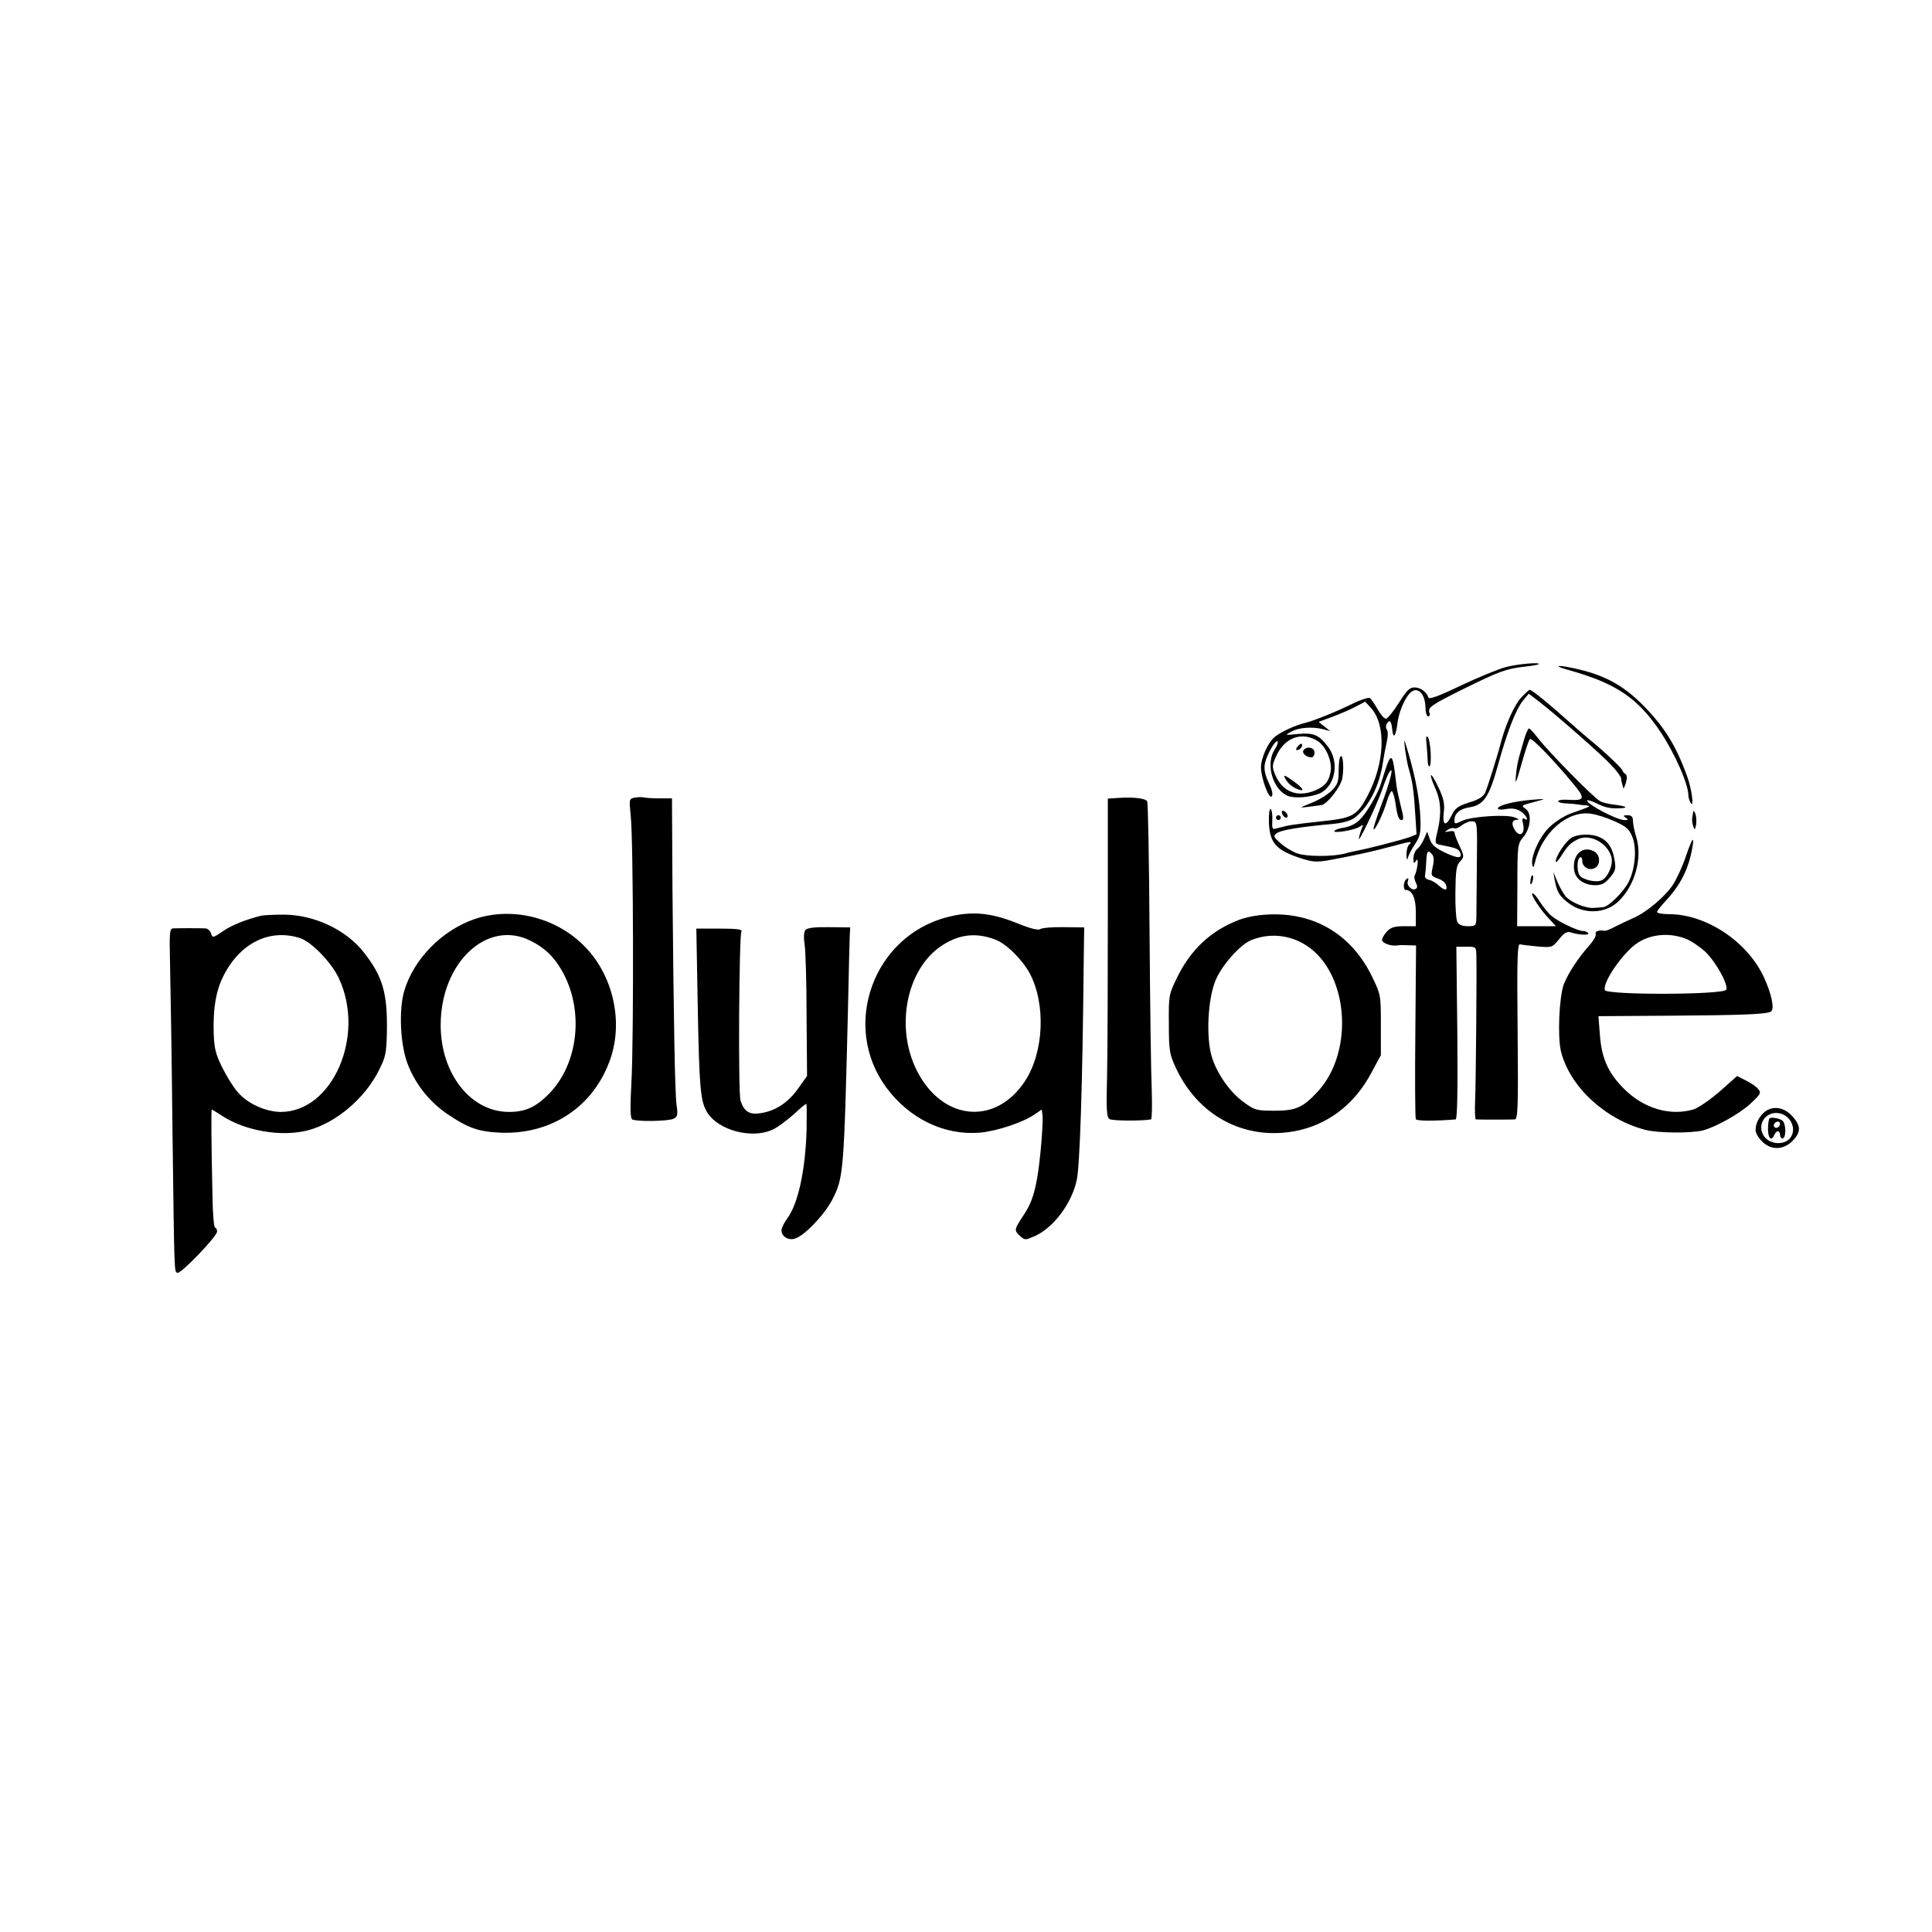 <svg version="1" xmlns="http://www.w3.org/2000/svg" width="1068" height="1068" viewBox="0 0 801 801"><path d="M624.2 276.6c-3 .8-11.3 4.2-18.5 7.6-8.9 4.3-13.2 5.9-13.5 5-.7-2.3-3.3-4.2-5.8-4.2-2 0-3.3 1.4-6.5 6.5-2.3 3.6-4.7 6.5-5.3 6.5-.7 0-2.2-1.8-3.5-4-1.2-2.2-2.6-4.2-3.2-4.6-.6-.3-3.3.6-6.2 1.9-7.4 3.7-16.7 7.4-20.2 8.3-4.7 1.1-10.8 4-13.2 6.1-2.7 2.4-5.4 8.5-5.5 12.2-.1 4.2 3.2 13.5 4.4 12.3.7-.7.3-2.5-1.2-5.7s-2-5.5-1.6-7.8c.7-3.6 4.4-10.2 5.3-9.3.3.3-.2 1.8-1.2 3.3-3.9 5.9-.9 16.7 5.5 19.3 2.8 1.1 9.1.6 13-1 6.6-2.9 8.5-13 3.6-19.4-3.8-5-6-5.9-12.5-5.3-5.5.6-5.5.5-2.7-1 3.2-1.7 8.6-2.1 13.1-1l3 .8-2.4-1.9-2.4-1.9 5.9-2.2c3.2-1.2 7.6-3.1 9.6-4.2l3.8-2 2.3 2.5c6.5 7 5.9 23-1.4 36.7-4.3 8.1-6.2 9.1-18.9 10.4-12.7 1.4-13.3 1.5-18.9 3-1.6.5-1.8 0-1.6-3.5.1-2.2-.2-4.3-.7-4.6-.5-.3-.8 2.1-.7 5.7.3 8.2 2.9 11.2 12.2 14.4 6.2 2 7.2 2.1 13.4 1 11-2.1 16.3-3.2 24.5-5.4 9-2.4 9.6-2.5 8-.9-.7.7-1.1 2.6-1.1 4.2.1 2.1.3 2.5.6 1.2.3-1.1 1.6-3.6 3-5.7 2.1-3.2 2.4-4.7 2.2-10.6-.3-7.6-1.9-16.4-4.9-26.8-2-6.7-2-6.8-1.5-2 .4 2.7 1 6.3 1.5 8 1.5 5 2.1 8.6 2.7 18.2l.6 9.2-2.7 1.1c-2.9 1.1-17.6 4.9-21.6 5.6-1.4.3-3.8.8-5.5 1.3-5 1.3-15.8 1.3-19.7-.1-2-.7-5.1-2.6-6.9-4.2-3-2.7-3.1-3-1.5-4.2 1.9-1.3 9-2.5 24-3.9 3.7-.4 6.8-1.3 8.4-2.6 5.8-4.5 10.2-13.3 11.6-23.1.3-2.1 1-5.7 1.5-8 .6-2.5.6-4.7.1-5.3-.5-.6-.5-1.7 0-2.5 1.1-1.9 1.9-1 2.2 2.3.4 4.4 1.5 3.1 2.2-2.6.8-6 4.3-13 7-13.5 2.5-.5 4.5 2.6 4.6 7 0 2.1.5 3.8 1.1 3.8.6 0 .9-.6.6-1.3-.9-2.4.5-3.3 13.9-10 15-7.4 17.8-8.4 25.4-9.3 3-.3 5.7-.8 5.9-1 1.1-1-9-.1-13.7 1.2zm-77.8 30.7c3.4 2.3 5.9 8.3 5.3 12.4-.7 4.3-2.3 6.2-6.4 8-7.5 3.1-13.7.6-16.7-6.7-1.3-3.2-1.2-3.9.7-7.9 3.5-7.5 10.7-9.9 17.1-5.8z"/><path d="M538 309.5c-.8.9-.8 1.5-.2 1.5 1.2 0 2.6-1.9 1.9-2.6-.2-.2-1 .2-1.7 1.1zM540.4 311.1c-.7 1.2 1.2 2.9 3.4 2.9.6 0 1.2-.9 1.2-2 0-2.2-3.4-2.8-4.6-.9zM532.8 322.7c1.3 2.3 3 3.7 5.5 4.6 3 1.1 1.8-.7-2.4-3.7-3.3-2.3-3.9-2.5-3.1-.9zM650 277.7c20.1 5.6 29 11.6 38.6 26 5.8 8.8 11.4 21.4 11.4 26.1 0 .9.5 2.4 1 3.2 1.4 2 .4-5.8-1.4-10.8-4.8-13.4-9.8-21.3-19.3-30.7-7.5-7.3-14.7-11.3-25.4-13.9-8.3-2-12.3-2-4.9.1zM630.6 289.3c-2.6 2.8-6.2 10.7-8.1 17.7-1.7 6.6-5.8 19.5-6.7 21.5-.8 1.8-2.7 3-6.7 4.2-4.7 1.5-5.9 2.4-7.4 5.6-2.3 4.7-3.8 3.9-3.1-1.6.4-3.3 0-5.5-2.1-10-1.5-3.2-2.9-5.6-3.2-5.3-.3.2.5 2.6 1.7 5.3 2.4 5.2 2.7 10.4 1.1 17.4-1.4 6-1.5 5.7 2.2 6.4 5.5 1.1 6.5 1.5 7.1 3 .9 2.5-.9 2.5-6.3 0-3.9-1.9-5.5-3.2-6.3-5.6l-1.1-3.1-1.2 2.8c-.7 1.6-1.9 3.5-2.8 4.3-1 .7-1.7 2.5-1.7 4 0 2 .2 2.3 1 1.1.7-1.1.9-.7.7 1.5-.2 1.7-.7 3.6-1.1 4.3-.4.6-.2 2 .4 3.1.7 1.4.7 2.2 0 2.6-1.6 1-4-1.4-3.3-3.2.4-1.1.2-1.4-.5-.9-1.4.9-1.6 4.6-.3 4.6 2.6 0 4.1 3.4 4.1 9.1v5.9h-5c-3.8 0-5.4.5-7 2.2-1.1 1.2-2 2.8-2 3.5 0 1.3 3.6 2.6 6.1 2.3.8-.2 2.9-.2 4.7-.1l3.3.1-.3 35.5c-.2 19.6-.1 36 .2 36.5.5.8 7.9.8 16.5.1.7-.1.9-11.6.7-35.9l-.4-35.7h4.1c4 0 4.1 0 4.2 3.5.2 8-.2 52.1-.5 59.7-.2 4.6-.1 8.3.3 8.4.9.1 14.3.1 16.1 0 1.3-.1 1.5-4.6 1.2-36.6-.3-29.8-.1-36.4 1-36 .7.2 4 .6 7.3.9 6 .5 6.1.4 8.9-3 1.9-2.5 3.3-3.3 4.6-2.9 3.4 1.1 8 1.4 7.5.4-.4-.5-1.3-.9-2.1-.9-2.3 0-10.6-4-13.3-6.4-1.3-1.1-3.4-3.8-4.8-5.9-1.3-2.2-2.7-3.6-3-3.3-.7.7 3.5 7 7.2 10.8l2.6 2.8H629l.1-17c0-16.4.1-17.1 2.4-19.9 3.1-3.6 3.7-9.8 1.1-11.7-2.1-1.5-2.2-1.4 4.9-3.3 3.6-.9 3.4-1-2.5-.5-7.3.6-14 2.3-14 3.6 0 .5 1.6.6 3.5.2 2.5-.4 4.3-.1 6 1 2.4 1.6 3.7 4.5 1.4 3-.8-.4-.9.3-.4 2.4.8 3.7-1.2 5.4-3.2 2.7-1.8-2.6-1.6-4.5.5-4.6 1.2 0 1-.3-.8-1-3.4-1.4-18.4-.4-22 1.5-2.7 1.3-3 1.3-3-.3 0-2.9 2.3-4.8 6.3-5.4 5.8-.9 8.1-4.3 11.7-17.3 3.9-14.1 7.4-23.1 10.4-26.9l2.4-2.9 3.8 2.9c7.1 5.4 26.8 22.7 30.6 26.9 2.1 2.2 3.9 4.7 3.9 5.3.1 1.2.4 2.3.9 4 .1.5.6-.5 1.1-2.2.5-1.9.5-3.1-.2-3.6-.6-.3-1.1-1-1.2-1.4-.2-1-8.3-8.6-13.7-12.9-1.9-1.6-6.8-5.8-10.9-9.5-7.3-6.5-13.1-11.1-13.9-11.1-.3 0-1.9 1.5-3.6 3.3zm-18.3 69.3c-.1 9.8-.2 19.6-.2 21.6-.1 3.6-.2 3.8-3.6 3.8-2.3 0-3.7-.6-4.3-1.8-.5-.9-.9-6.5-.8-12.4.1-8.7.4-11 1.9-12.6 1.8-1.9 1.8-2.2-.2-6.5-1.2-2.5-2.1-5-2.1-5.6 0-.5-1-.7-2.2-.4-2 .4-2.1.3-.5-.7.9-.6 2.1-.9 2.6-.6.5.3 1.9-.2 3.1-1.2 1.3-1 3.2-1.8 4.4-1.7 2.1.2 2.1.5 1.9 18.1zm-18.5-4.3c.7.8.8 2.6.2 5.1-.8 3.6-.7 3.8 2 4.8 1.6.5 3.1 1.6 3.4 2.5 1 2.5-.2 2.8-2.7.6-1.2-1.2-3.1-2.3-4.2-2.5-1.1-.2-1.9-1-1.7-1.7.1-.7.4-3.3.5-5.7.2-4.6.7-5.3 2.5-3.1z"/><path d="M632 306.2c-.7 2.4-1.6 5.6-2.1 7.3-.5 1.6-1.2 5.2-1.4 8-.4 4.2 0 3.4 2.3-4.7 1.5-5.3 3-10 3.5-10.4.7-.7 9.4 8.2 18 18.6 5.1 6.1 4.8 7-2.1 6.6-2.3-.2-4.2.1-4.2.6 0 .4 1.6.9 3.5.9 1.9.1 4 .3 4.5.4.6.1 2 .3 3.3.4 2.1.2 2.1.3.2 1.1-1.1.4-4.1 1.5-6.6 2.4-2.6 1-6.5 3.5-8.8 5.8-4.1 4.2-7.6 12.2-6.8 15.5.3 1.3.6.9 1.1-1.2 3-12.5 13.7-21.7 23.4-20.1 2.2.3 6.5 1.7 9.6 3.1 4.7 2.1 6 3.2 7.3 6.3 2 4.7 1.3 13.4-1.5 18.9-2.1 4.1-8.3 10.2-10.5 10.4-.7.1-2.4.2-3.9.3-3.3.3-9.7-2.3-11.8-4.9-.8-1-2.3-3.6-3.3-5.9l-1.7-4.1.6 3.5c.9 4.8 1.9 6.5 5.7 9.4 6.3 4.8 15.3 4.5 20.7-.7 6.9-6.6 10-18 7.4-26.6-.8-2.5-1.4-5.6-1.4-6.9 0-1.6-.6-2.2-2.2-2.2-1.9 0-2 .2-.8 1s1.2 1-.5 1c-3.1 0-15.5-6.5-15.5-8.1 0-.4 1.7.1 3.8 1.1 3.8 1.9 6 2.3 10.1 2.1 3.5-.2 2.2-.9-2.6-1.5-2.3-.2-5-.9-6-1.5-2.5-1.3-21.5-20.6-25.5-25.9-1.8-2.3-3.5-4.2-3.9-4.2-.3 0-1.2 1.9-1.9 4.2zM591.4 308c.2 1.9.4 5 .5 6.9 0 1.9.4 3.1.8 2.8 1-1 .4-11-.8-12.2-.6-.6-.8.4-.5 2.5zM555.8 313.6c-.5.4-.8 3.1-.8 6 0 4.5-.4 5.7-3 8.3-1.7 1.6-5.4 3.9-8.3 5-5.2 2.1-5.2 2.1-1.2 1.6 2.2-.3 4.6-.6 5.3-.7 2.3-.2 8.1-7.6 8.7-11.1.8-4.1.3-10.2-.7-9.1zM574.5 318.7c-1 3.2-1.9 6-2 6.3-.7 2.4-3 6.9-5.7 11-3.1 4.8-5.8 6.6-10.5 7.3-1.2.2-2.6.7-3 1.1-1.2 1.4 8.8-.3 10.5-1.7 1.4-1 1.5-.9.8.8-.5 1.1-1 2.9-1.2 4-.7 3.2 7.3-13.4 9.6-20 1.1-3.3 2.5-6.7 3.1-7.5 2-2.9.2 4.3-3.5 14-1.9 5.1-3.4 9.6-3.1 9.8.6.6 4.1-6.7 5.5-11.6.7-2.3 1.6-4.2 2-4.2.4 0 1.1 2.1 1.5 4.6.8 5.8 1.4 7.4 2.7 7.4.6 0 .7-1.1.3-2.8-.7-2.8-1.1-4.6-2-8.5-.3-1.2-.8-4.7-1.1-7.7-1-8.3-1.8-8.7-3.9-2.3zM263.1 330.7c-2.3.5-2.3.6-1.6 7.6 1.1 9.7 1.3 91.5.3 110.1-.6 10.8-.5 15.2.3 15.7 1.8 1 15.1.8 17.2-.3 1.6-.8 1.8-1.7 1.2-5.6-.7-5.4-1.2-35.4-1.7-89.5l-.2-37.7h-5.2c-2.9 0-5.8-.2-6.6-.4-.7-.2-2.4-.1-3.7.1zM463.9 330.8l-4.6.3v48.2c0 26.5-.1 56.2-.3 66-.4 15.3-.2 18 1.1 18.7 1.2.7 13.4.8 17.1.1.4 0 .5-5.6.3-12.4-.3-6.7-.7-36.1-.9-65.4-.2-29.2-.6-53.6-1-54.1-.7-1.2-5.6-1.8-11.7-1.4zM531.6 337.4c.3.9 1.1 1.6 1.6 1.6 1.3 0 .5-2.3-1-2.8-.7-.2-1 .2-.6 1.2zM702 336.5c-.1.5-.3 1.7-.4 2.5-.2.8 0 2.4.4 3.5.6 1.8.7 1.7 1.2-.6.2-1.4.1-3.4-.3-4.5-.4-1-.8-1.5-.9-.9zM529 339c0 .5.5 1 1 1 .6 0 1-.5 1-1 0-.6-.4-1-1-1-.5 0-1 .4-1 1z"/><path d="M651.3 347.5c-2.5 1.7-6.3 7.6-6.3 9.6 0 .8 1-.2 2.2-2.1 2.8-4.4 3.8-5.4 6.7-6.9 4.9-2.7 12.6 1.2 14.2 7.3.8 2.9-1.3 8.1-3.9 9.5-2.3 1.2-8.1-.1-9.4-2.1-1.1-1.8-1-6.6.2-7.3.6-.3 1 .3 1 1.4 0 2.6 2.9 4.2 5.2 3 2.5-1.3 2.3-5.6-.3-6.9-4.7-2.6-9 1.3-8.3 7.5.4 3.8 3.9 6.4 8.6 6.5 2.9 0 4.2-.7 6.3-3.2 2.3-2.7 2.5-3.7 1.9-7.2-.8-5-2.7-7.9-6-9.4-3.5-1.7-9.5-1.5-12.1.3zM698.9 355.2c-1.3 3.9-3.7 9.1-5.3 11.6-3.3 5-10.9 11.4-16.4 13.8-2 .9-5.4 2.5-7.4 3.5-2 1.1-4 1.9-4.5 1.8-2.4-.4-4.2.2-3.7 1.4.2.7-1 2.8-2.7 4.7-4.8 5.4-8.8 11.6-10.6 16.2-1.9 5.4-2.6 21.8-1.1 27.8 3.7 14.6 18.2 28 34.8 32.4 5.3 1.4 18.7 1.5 23.9.3 5.4-1.4 14.9-6.7 19.6-10.9 4.4-4.1 4.8-4.7 3.5-6.2-.7-1-3-2.6-5.1-3.6l-3.7-1.9-7.3 6.5c-4.1 3.5-9 6.9-10.9 7.4-9.8 2.8-20.6-.5-28.7-8.6-6.6-6.6-9.3-12.7-10-22.5l-.6-7.6 29.9-.2c29.9-.2 39.8-.6 41.6-1.7 1.7-1 .2-7.7-3.1-14.7-7-14.6-23.9-25.7-39.2-25.7-2.7 0-4.9-.4-4.9-.9 0-.4 1.6-2.5 3.6-4.6 6.1-6.6 9.4-13 11-21.8 1-5.7 0-4.4-2.7 3.5zm.5 34.2c1.9.8 5.1 3 7.3 4.9 4.4 4 9.9 13.7 9 16-.8 2.2-49.5 2.3-50.3.2-1.2-3.1 7.8-16 13.7-19.7 5.8-3.7 13.6-4.2 20.3-1.4zM634.9 363.2c-.5 1.8-.6 3.8-.1 3.4.7-.8 1.2-3.6.6-3.6-.2 0-.4.1-.5.2zM392.9 380.2c-30.8 7.8-44.3 45-25.5 70.6 9.6 13 24 20 38.8 18.8 7-.6 18.1-4.3 22.8-7.6l2.9-2 .3 2.2c.4 3.1-.9 19-2.2 26.3-1.4 7.6-2.7 11-6.2 16.2-3.3 5-3.4 5.5-.8 7.8 1.9 1.7 2.1 1.7 6 0 7.8-3.5 15.3-13.5 17.4-23.2 1.3-5.9 2.4-38.6 2.9-90.3l.2-14.5-8.5-.1c-4.7-.1-9 .3-9.7.8-.8.6-4.2-.2-10-2.6-10.8-4.3-18.6-4.9-28.4-2.4zm19.6 9.3c4.7 1.7 11.2 8.2 14.4 14 6.8 12.8 5.9 32.9-2 44.8-11.8 17.9-32.9 16.6-43.8-2.6-10.5-18.4-5.7-44.2 9.9-54 7-4.4 13.8-5.1 21.5-2.2zM108.5 379.6c-6.2 1.5-12.4 3.9-16.1 6.5-4.1 2.8-4.3 2.8-4.9.9-.3-1.1-1.4-2-2.3-2.1-2.7-.1-11.5-.1-13.4 0-1.5.1-1.6 1.6-1.3 14.8.2 8.2.7 38.9 1 68.3.8 61.7.7 59.2 2.1 59.7 1.4.5 16.4-15.1 16.4-17.1 0-.9-.4-1.6-.8-1.6-.5 0-1-5.7-1.1-12.8-.5-22.9-.6-36.2-.3-36.2.1 0 2 1.1 4.1 2.5 9.7 6.4 24.8 9 35.9 6.1 11.5-3.1 23.4-13.1 29.2-24.7 2.9-5.6 3.2-7.3 3.4-15.8.3-16.5-1.7-23.2-9.6-33.3-7.3-9.3-20.4-15.5-33-15.6-4 0-8.2.2-9.3.4zm16.1 9.4c4.6 1.6 12.8 10 15.8 16.4 11.3 23.8-2.4 55.5-23.9 55.6-6.4 0-14.2-3.6-18.1-8.4-1.7-1.9-4.5-6.5-6.3-10.1-2.7-5.5-3.3-7.9-3.5-14.2-.3-10.2.9-17.4 4-23.6 6.9-13.8 19.3-19.9 32-15.7zM196.6 381.1c-13.5 4.7-25.1 16.6-29 29.7-2.4 8.2-1.6 23 1.6 30.8 3.3 8.3 9 15.3 16.3 20.3 8.6 5.8 12.9 7.3 21.9 7.7 21.3.9 38.9-10.9 45.7-30.7 5.3-15.4 1.1-34.2-10.3-46.1-11.8-12.4-30.4-17.1-46.2-11.7zm23.5 9c5.8 2.9 9.6 6.6 12.9 12.4 9.3 16.3 6.9 38.7-5.6 51.2-5.4 5.4-9.7 7.3-16.4 7.3-15.8 0-28.3-15.8-28.3-36 0-26 19.4-44.1 37.4-34.9zM513.9 381.3c-11.5 4.3-20 12.1-25.7 23.6-3.6 7.4-3.7 7.6-3.6 19.5 0 10.9.3 12.7 2.7 17.9 9.2 20.2 28.4 30.5 49.4 26.7 13.6-2.5 24.9-11 31.9-24.3l3.9-7.2V425c0-12.3 0-12.6-3.6-20-8.2-17-23.1-26.3-41.5-25.9-5.2.1-9.9.9-13.5 2.2zm30.3 12.6c15.3 12.9 16.5 43.2 2.1 58.7-6.1 6.6-9.1 7.9-17.8 7.9-7.5 0-8.3-.2-12.8-3.5-6.3-4.5-12.2-13.4-13.8-20.8-1.9-9.1-.8-23.7 2.4-30.5 2.8-6.1 10-14.1 14.4-15.9 8.6-3.5 18.2-2 25.5 4.1zM333.9 385.6c-.6.8-.8 3.1-.3 6 .4 2.7.8 16 .8 29.6l.2 24.9-3.7 5.2c-4.1 5.8-9.4 9.3-15.5 10.2-4.7.8-7-.7-8.4-5.3-1-3.8-.6-68.3.4-70.1.5-.8-2.2-1.1-9-1.1h-9.7l.6 33.2c.6 31.9 1.1 37.9 3.5 42.3 4.3 8.1 19.2 12.1 28 7.6 2-1 5.8-3.9 8.5-6.3 2.6-2.5 4.9-4.3 5-4.1.2.2.2 5.1.1 10.9-.5 16.6-3.5 30.4-7.9 36.4-1.4 1.9-2.5 4.1-2.5 5.1 0 2.4 2.6 4.2 5.3 3.5 3.9-.9 12.3-9.7 15.7-16.1 4.8-9.3 4.9-11.4 6.6-80.5.3-14 .6-27.1.7-29l.2-3.5-8.8-.1c-6-.1-9 .3-9.8 1.2zM732 460.7c-3.2 2.3-5.1 7.2-3.6 9.7 3.5 6.2 9.9 7.4 14.7 2.7 3.6-3.7 3.7-6.2 0-10.3-3.2-3.6-7.7-4.5-11.1-2.1zm8.1 1.8c2.7 1.7 4 5.1 2.9 7.9-1.7 4.7-9.5 4.7-12 .1-3.1-5.9 3.3-11.5 9.1-8z"/><path d="M733.6 463.7c-.3.4-.6 2.4-.6 4.5 0 3.8 1.5 5.2 2.6 2.3.4-.8 1-1.5 1.5-1.5s.9.7.9 1.5.5 1.5 1 1.5c1.5 0 1.6-5.7.1-7.3-1-1-4.8-1.7-5.5-1zm4.4 2.1c0 1.3-1.2 2.2-2.2 1.6-1-.6-.1-2.4 1.3-2.4.5 0 .9.4.9.8z"/></svg>